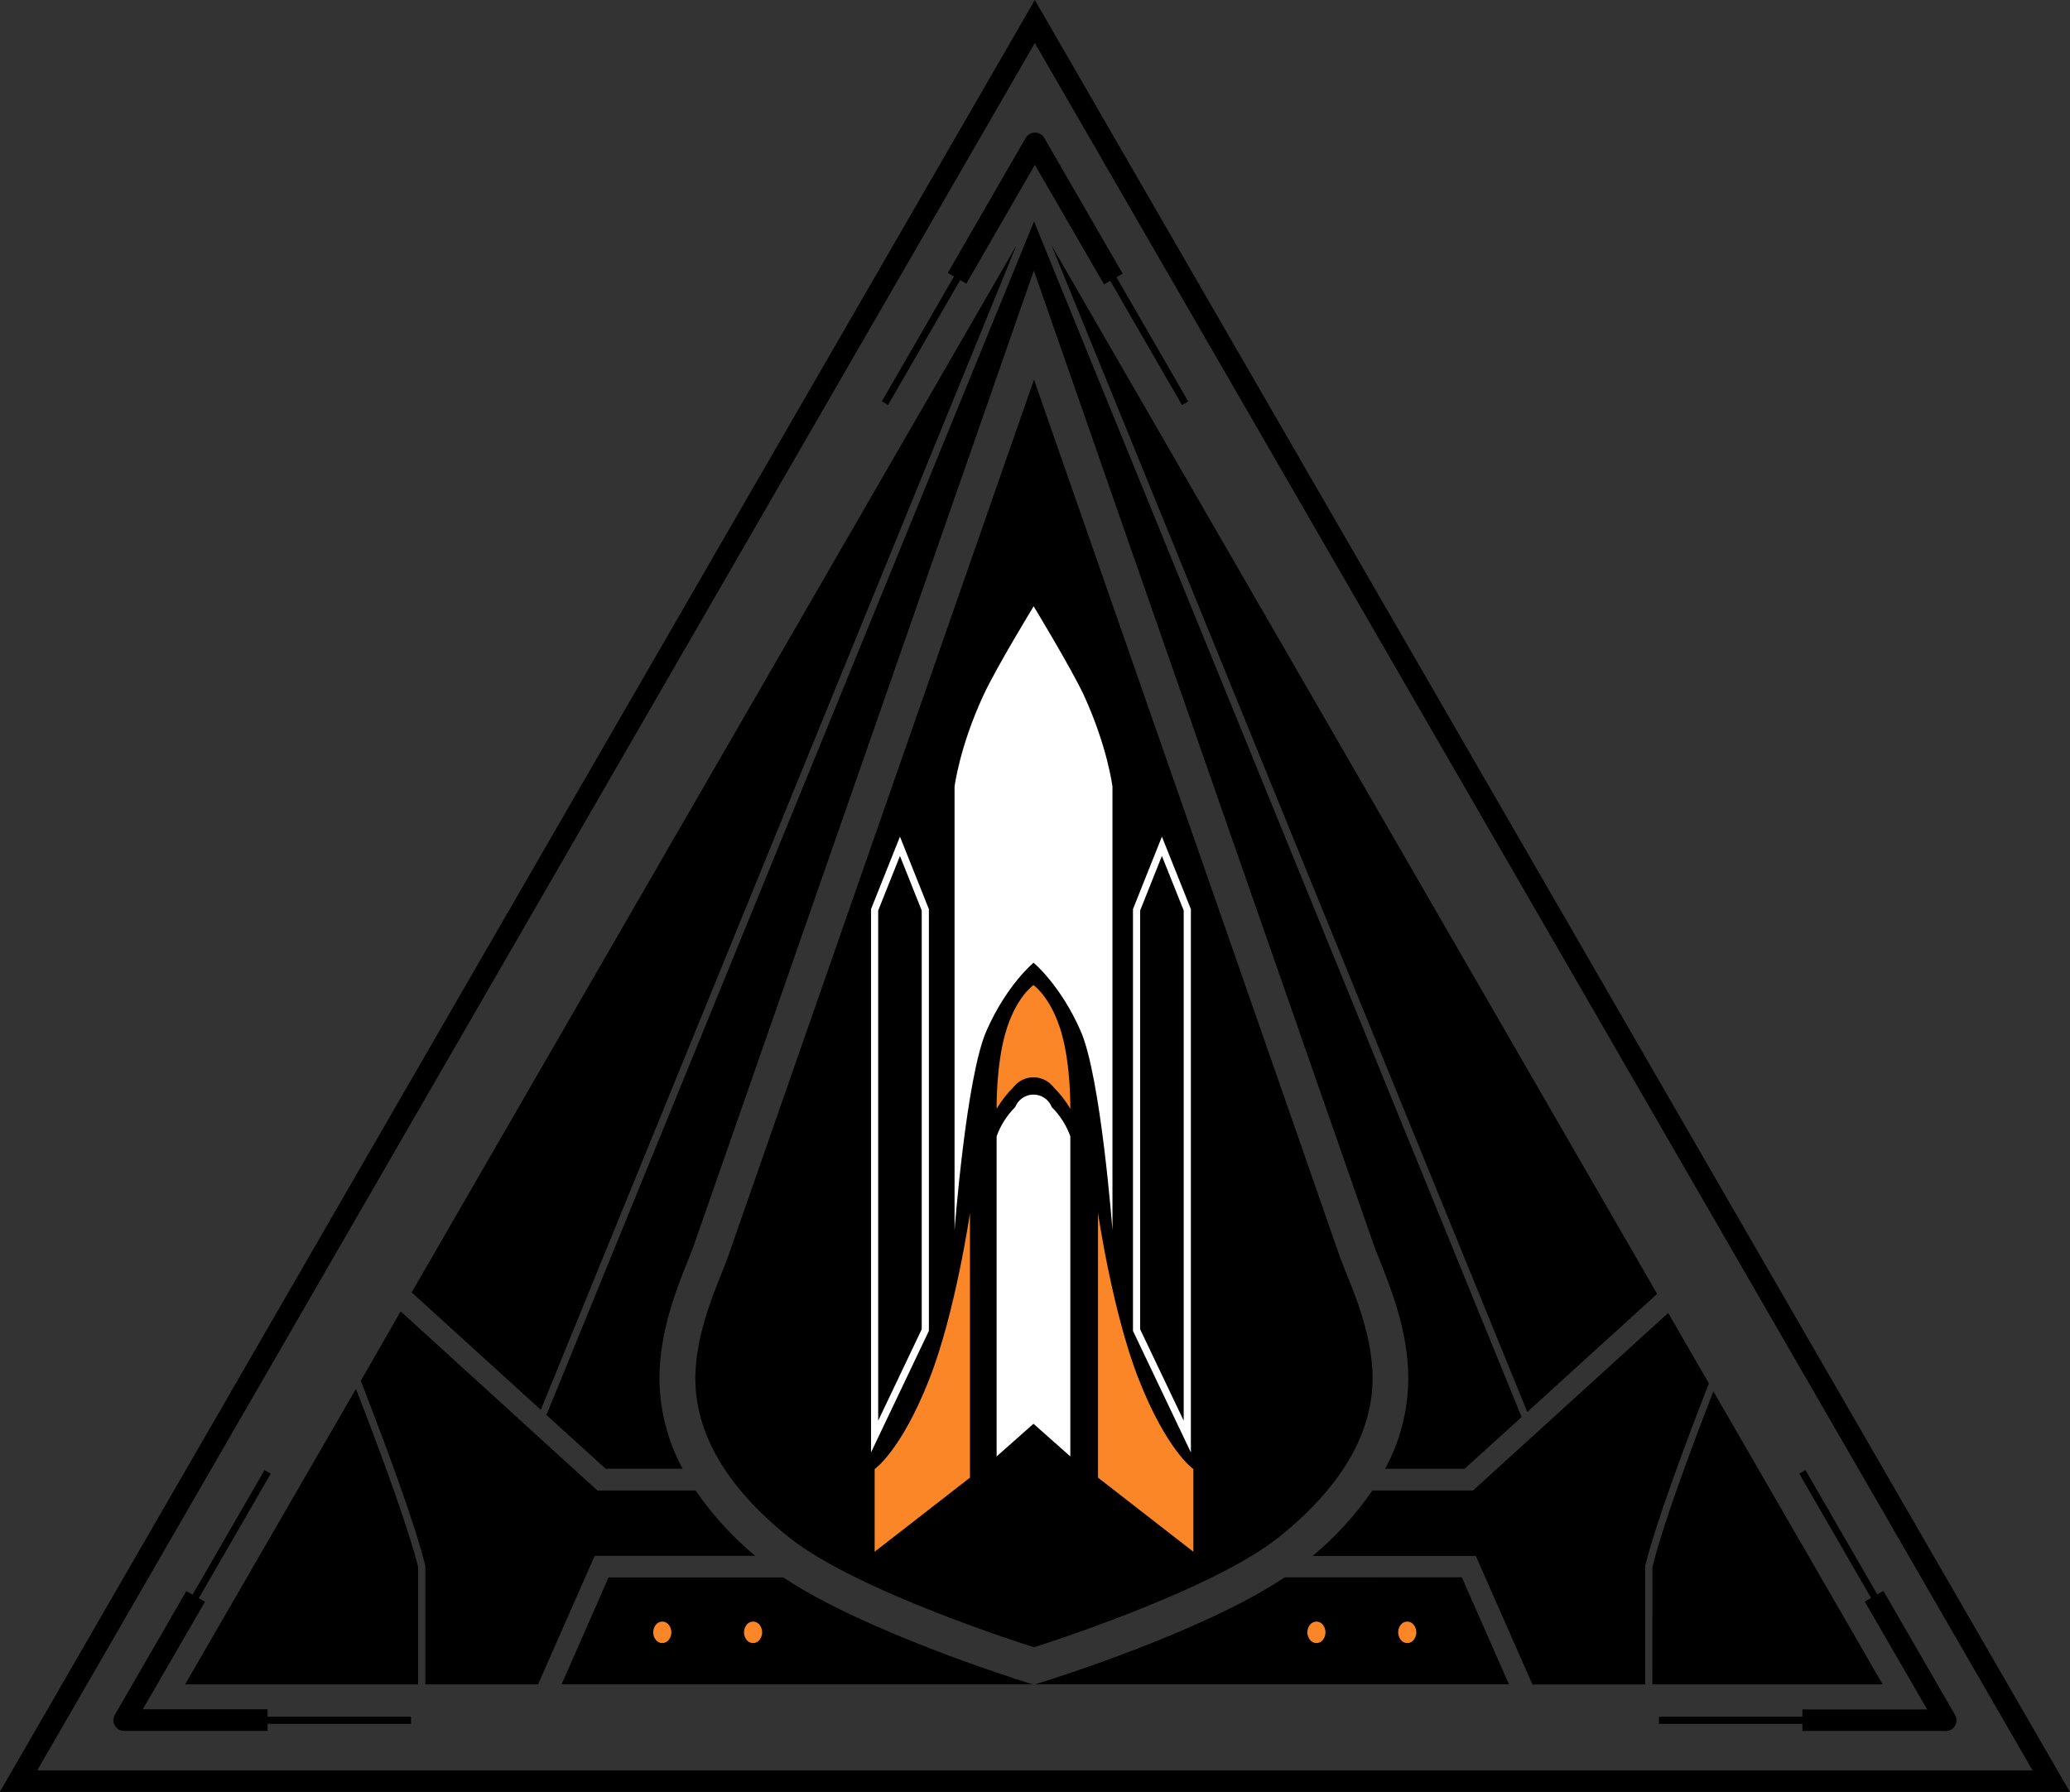 <svg width="238" height="206" viewBox="0 0 238 206" fill="none" xmlns="http://www.w3.org/2000/svg">
<rect x="0" y="0" width="238" height="206" fill="#333333" stroke="none"/>
<g clip-path="url(#clip0)">
<path d="M118.98 4.944L233.695 203.528H4.282L118.98 4.944ZM118.98 0L-0.018 206H237.982L118.98 0Z" fill="black"/>
<path d="M47.258 198.172H13.566L30.414 169.006L31.127 169.418L14.993 197.348H47.258V198.172Z" fill="black"/>
<path d="M224.434 198.172H190.742V197.348H223.007L206.873 169.418L207.586 169.006L224.434 198.172Z" fill="black"/>
<path d="M135.903 46.568L119.001 17.304L102.104 46.552L101.391 46.14L119.001 15.656L136.62 46.156L135.903 46.568Z" fill="black"/>
<path d="M126.938 32.696L118.982 18.952L111.108 32.61L108.969 31.374L117.926 15.862C118.035 15.674 118.191 15.517 118.379 15.409C118.567 15.3 118.781 15.242 118.998 15.242C119.216 15.242 119.429 15.3 119.617 15.409C119.805 15.517 119.962 15.674 120.07 15.862L129.077 31.46L126.938 32.696Z" fill="black"/>
<path d="M30.764 198.996H14.275C14.058 198.996 13.845 198.939 13.656 198.831C13.468 198.722 13.312 198.566 13.204 198.378C13.095 198.19 13.038 197.977 13.038 197.76C13.038 197.543 13.095 197.33 13.203 197.142L21.423 182.911L23.567 184.147L16.415 196.507H30.764V198.996Z" fill="black"/>
<path d="M223.721 198.995H207.231V196.523H221.577L214.404 184.126L216.544 182.89L224.788 197.158C224.897 197.346 224.954 197.558 224.954 197.775C224.954 197.992 224.897 198.205 224.789 198.392C224.681 198.58 224.525 198.736 224.338 198.845C224.15 198.954 223.937 199.011 223.721 199.012V198.995Z" fill="black"/>
<path d="M46.066 150.755L41.482 158.743C44.463 166.415 47.736 175.264 48.903 180.007V180.101V193.64H61.863L68.372 178.865H86.828C84.214 176.683 81.909 174.157 79.976 171.355H68.689L46.066 150.755Z" fill="black"/>
<path d="M40.929 159.659L21.283 193.64H48.078V180.151C46.932 175.562 43.828 167.132 40.929 159.659Z" fill="black"/>
<path d="M64.567 193.639H118.754L117.65 193.293C116.85 193.046 99.26 187.501 90.063 181.345H69.971L64.567 193.639Z" fill="black"/>
<path d="M116.854 28.23L47.331 148.579L62.18 162.076L116.854 28.23Z" fill="black"/>
<path d="M174.95 162.913L118.887 25.449L62.824 162.67L69.638 168.85H78.488C76.753 165.656 75.837 162.082 75.821 158.447C75.821 153.091 77.812 148.126 79.119 144.851C79.403 144.134 79.651 143.516 79.824 143.026C80.673 140.62 114.633 43.248 114.979 42.267L118.87 31.106L122.762 42.267C123.104 43.248 157.063 140.62 157.917 143.026C158.086 143.516 158.329 144.134 158.621 144.855C159.936 148.151 161.919 153.12 161.919 158.451C161.905 162.085 160.99 165.659 159.256 168.854H168.387L174.95 162.913Z" fill="black"/>
<path d="M189.98 193.64H216.462L197 159.951C194.115 167.367 191.101 175.607 189.992 180.139L189.98 193.64Z" fill="black"/>
<path d="M190.532 148.749L120.903 28.214L175.601 162.324L190.532 148.749Z" fill="black"/>
<path d="M147.697 181.338C138.505 187.518 120.903 193.047 120.115 193.286L119.006 193.632H173.495L168.074 181.33L147.697 181.338Z" fill="black"/>
<path d="M196.481 159.036L191.802 150.94L169.36 171.355H157.789C155.852 174.165 153.54 176.697 150.917 178.882H169.686L176.195 193.657H189.155V180.024C190.318 175.323 193.517 166.642 196.481 159.036Z" fill="black"/>
<path d="M154.022 144.397C153.197 141.954 118.883 43.635 118.883 43.635C118.883 43.635 84.59 141.967 83.724 144.41C82.706 147.294 79.948 152.815 79.948 158.475C79.948 164.136 82.834 170.423 90.716 176.735C98.597 183.047 118.883 189.375 118.883 189.375C118.883 189.375 139.181 183.01 147.047 176.711C154.912 170.411 157.814 164.112 157.814 158.451C157.814 152.79 155.06 147.286 154.022 144.397Z" fill="black"/>
<path d="M127.906 90.43V141.436C127.906 141.436 126.579 123.843 124.254 118.533C121.929 113.222 118.833 110.676 118.833 110.676C118.833 110.676 115.733 113.222 113.408 118.533C111.083 123.843 109.751 141.436 109.751 141.436V90.43C109.751 90.43 110.308 85.898 113.074 79.92C114.575 76.69 118.845 69.702 118.845 69.702C118.845 69.702 123.104 76.706 124.616 79.92C127.354 85.898 127.906 90.43 127.906 90.43Z" fill="white"/>
<path d="M123.063 127.469C122.53 126.567 121.885 125.736 121.142 124.997C120.87 124.64 120.52 124.352 120.118 124.153C119.716 123.954 119.274 123.851 118.825 123.851C118.377 123.851 117.935 123.954 117.533 124.153C117.131 124.352 116.781 124.64 116.509 124.997C115.766 125.736 115.121 126.567 114.588 127.469C114.588 127.469 114.509 122.599 115.585 118.817C116.752 114.66 118.825 113.25 118.825 113.25C118.825 113.25 120.887 114.66 122.066 118.817C123.137 122.599 123.063 127.469 123.063 127.469Z" fill="#FB8628"/>
<path d="M136.922 166.976L130.264 153.001V104.516L133.591 96.182L136.922 104.516V166.976ZM131.089 152.815L136.097 163.325V104.673L133.591 98.402L131.089 104.673V152.815Z" fill="white"/>
<path d="M100.147 166.976V104.516L103.474 96.182L106.8 104.516V153.001L100.147 166.976ZM100.971 104.673V163.325L105.976 152.815V104.673L103.474 98.402L100.971 104.673Z" fill="white"/>
<path d="M123.062 130.629V167.437L118.825 163.68L114.587 167.437V130.629C115.043 129.368 115.772 128.222 116.722 127.275C116.887 126.852 117.175 126.487 117.551 126.231C117.926 125.974 118.37 125.836 118.825 125.836C119.279 125.836 119.723 125.974 120.099 126.231C120.474 126.487 120.763 126.852 120.927 127.275C121.877 128.222 122.606 129.368 123.062 130.629Z" fill="white"/>
<path d="M126.245 139.446V169.872L137.206 178.392V168.883C137.206 168.883 134.164 166.823 130.895 158.484C127.906 150.842 126.245 139.446 126.245 139.446Z" fill="#FB8628"/>
<path d="M111.524 139.446V169.872L100.563 178.392V168.883C100.563 168.883 103.605 166.823 106.874 158.484C109.863 150.842 111.524 139.446 111.524 139.446Z" fill="#FB8628"/>
<path d="M75.409 188.531C75.211 188.283 75.103 187.975 75.103 187.657C75.103 187.34 75.211 187.032 75.409 186.784C75.496 186.671 75.608 186.58 75.736 186.517C75.864 186.454 76.005 186.421 76.147 186.421C76.29 186.421 76.43 186.454 76.558 186.517C76.686 186.58 76.798 186.671 76.885 186.784C77.083 187.032 77.191 187.34 77.191 187.657C77.191 187.975 77.083 188.283 76.885 188.531C76.798 188.644 76.686 188.735 76.558 188.798C76.43 188.861 76.29 188.893 76.147 188.893C76.005 188.893 75.864 188.861 75.736 188.798C75.608 188.735 75.496 188.644 75.409 188.531Z" fill="#FB8628"/>
<path d="M85.847 188.531C85.65 188.282 85.543 187.974 85.543 187.657C85.543 187.34 85.65 187.033 85.847 186.784C85.934 186.671 86.046 186.579 86.174 186.517C86.303 186.454 86.444 186.421 86.586 186.421C86.729 186.421 86.87 186.454 86.999 186.517C87.127 186.579 87.239 186.671 87.326 186.784C87.524 187.032 87.632 187.34 87.632 187.657C87.632 187.975 87.524 188.283 87.326 188.531C87.239 188.644 87.127 188.735 86.999 188.798C86.87 188.861 86.729 188.893 86.586 188.893C86.444 188.893 86.303 188.861 86.174 188.798C86.046 188.735 85.934 188.644 85.847 188.531Z" fill="#FB8628"/>
<path d="M150.62 188.531C150.422 188.283 150.314 187.975 150.314 187.657C150.314 187.34 150.422 187.032 150.62 186.784C150.707 186.671 150.819 186.58 150.947 186.517C151.074 186.454 151.215 186.421 151.358 186.421C151.5 186.421 151.641 186.454 151.769 186.517C151.897 186.58 152.009 186.671 152.096 186.784C152.294 187.032 152.401 187.34 152.401 187.657C152.401 187.975 152.294 188.283 152.096 188.531C152.009 188.644 151.897 188.735 151.769 188.798C151.641 188.861 151.5 188.893 151.358 188.893C151.215 188.893 151.074 188.861 150.947 188.798C150.819 188.735 150.707 188.644 150.62 188.531Z" fill="#FB8628"/>
<path d="M161.062 188.531C160.864 188.283 160.756 187.975 160.756 187.657C160.756 187.34 160.864 187.032 161.062 186.784C161.149 186.671 161.26 186.58 161.388 186.517C161.516 186.454 161.657 186.421 161.8 186.421C161.942 186.421 162.083 186.454 162.211 186.517C162.339 186.58 162.45 186.671 162.537 186.784C162.735 187.032 162.843 187.34 162.843 187.657C162.843 187.975 162.735 188.283 162.537 188.531C162.45 188.644 162.339 188.735 162.211 188.798C162.083 188.861 161.942 188.893 161.8 188.893C161.657 188.893 161.516 188.861 161.388 188.798C161.26 188.735 161.149 188.644 161.062 188.531Z" fill="#FB8628"/>
</g>
<defs>
<clipPath id="clip0">
<rect width="238" height="206" fill="white"/>
</clipPath>
</defs>
</svg>
